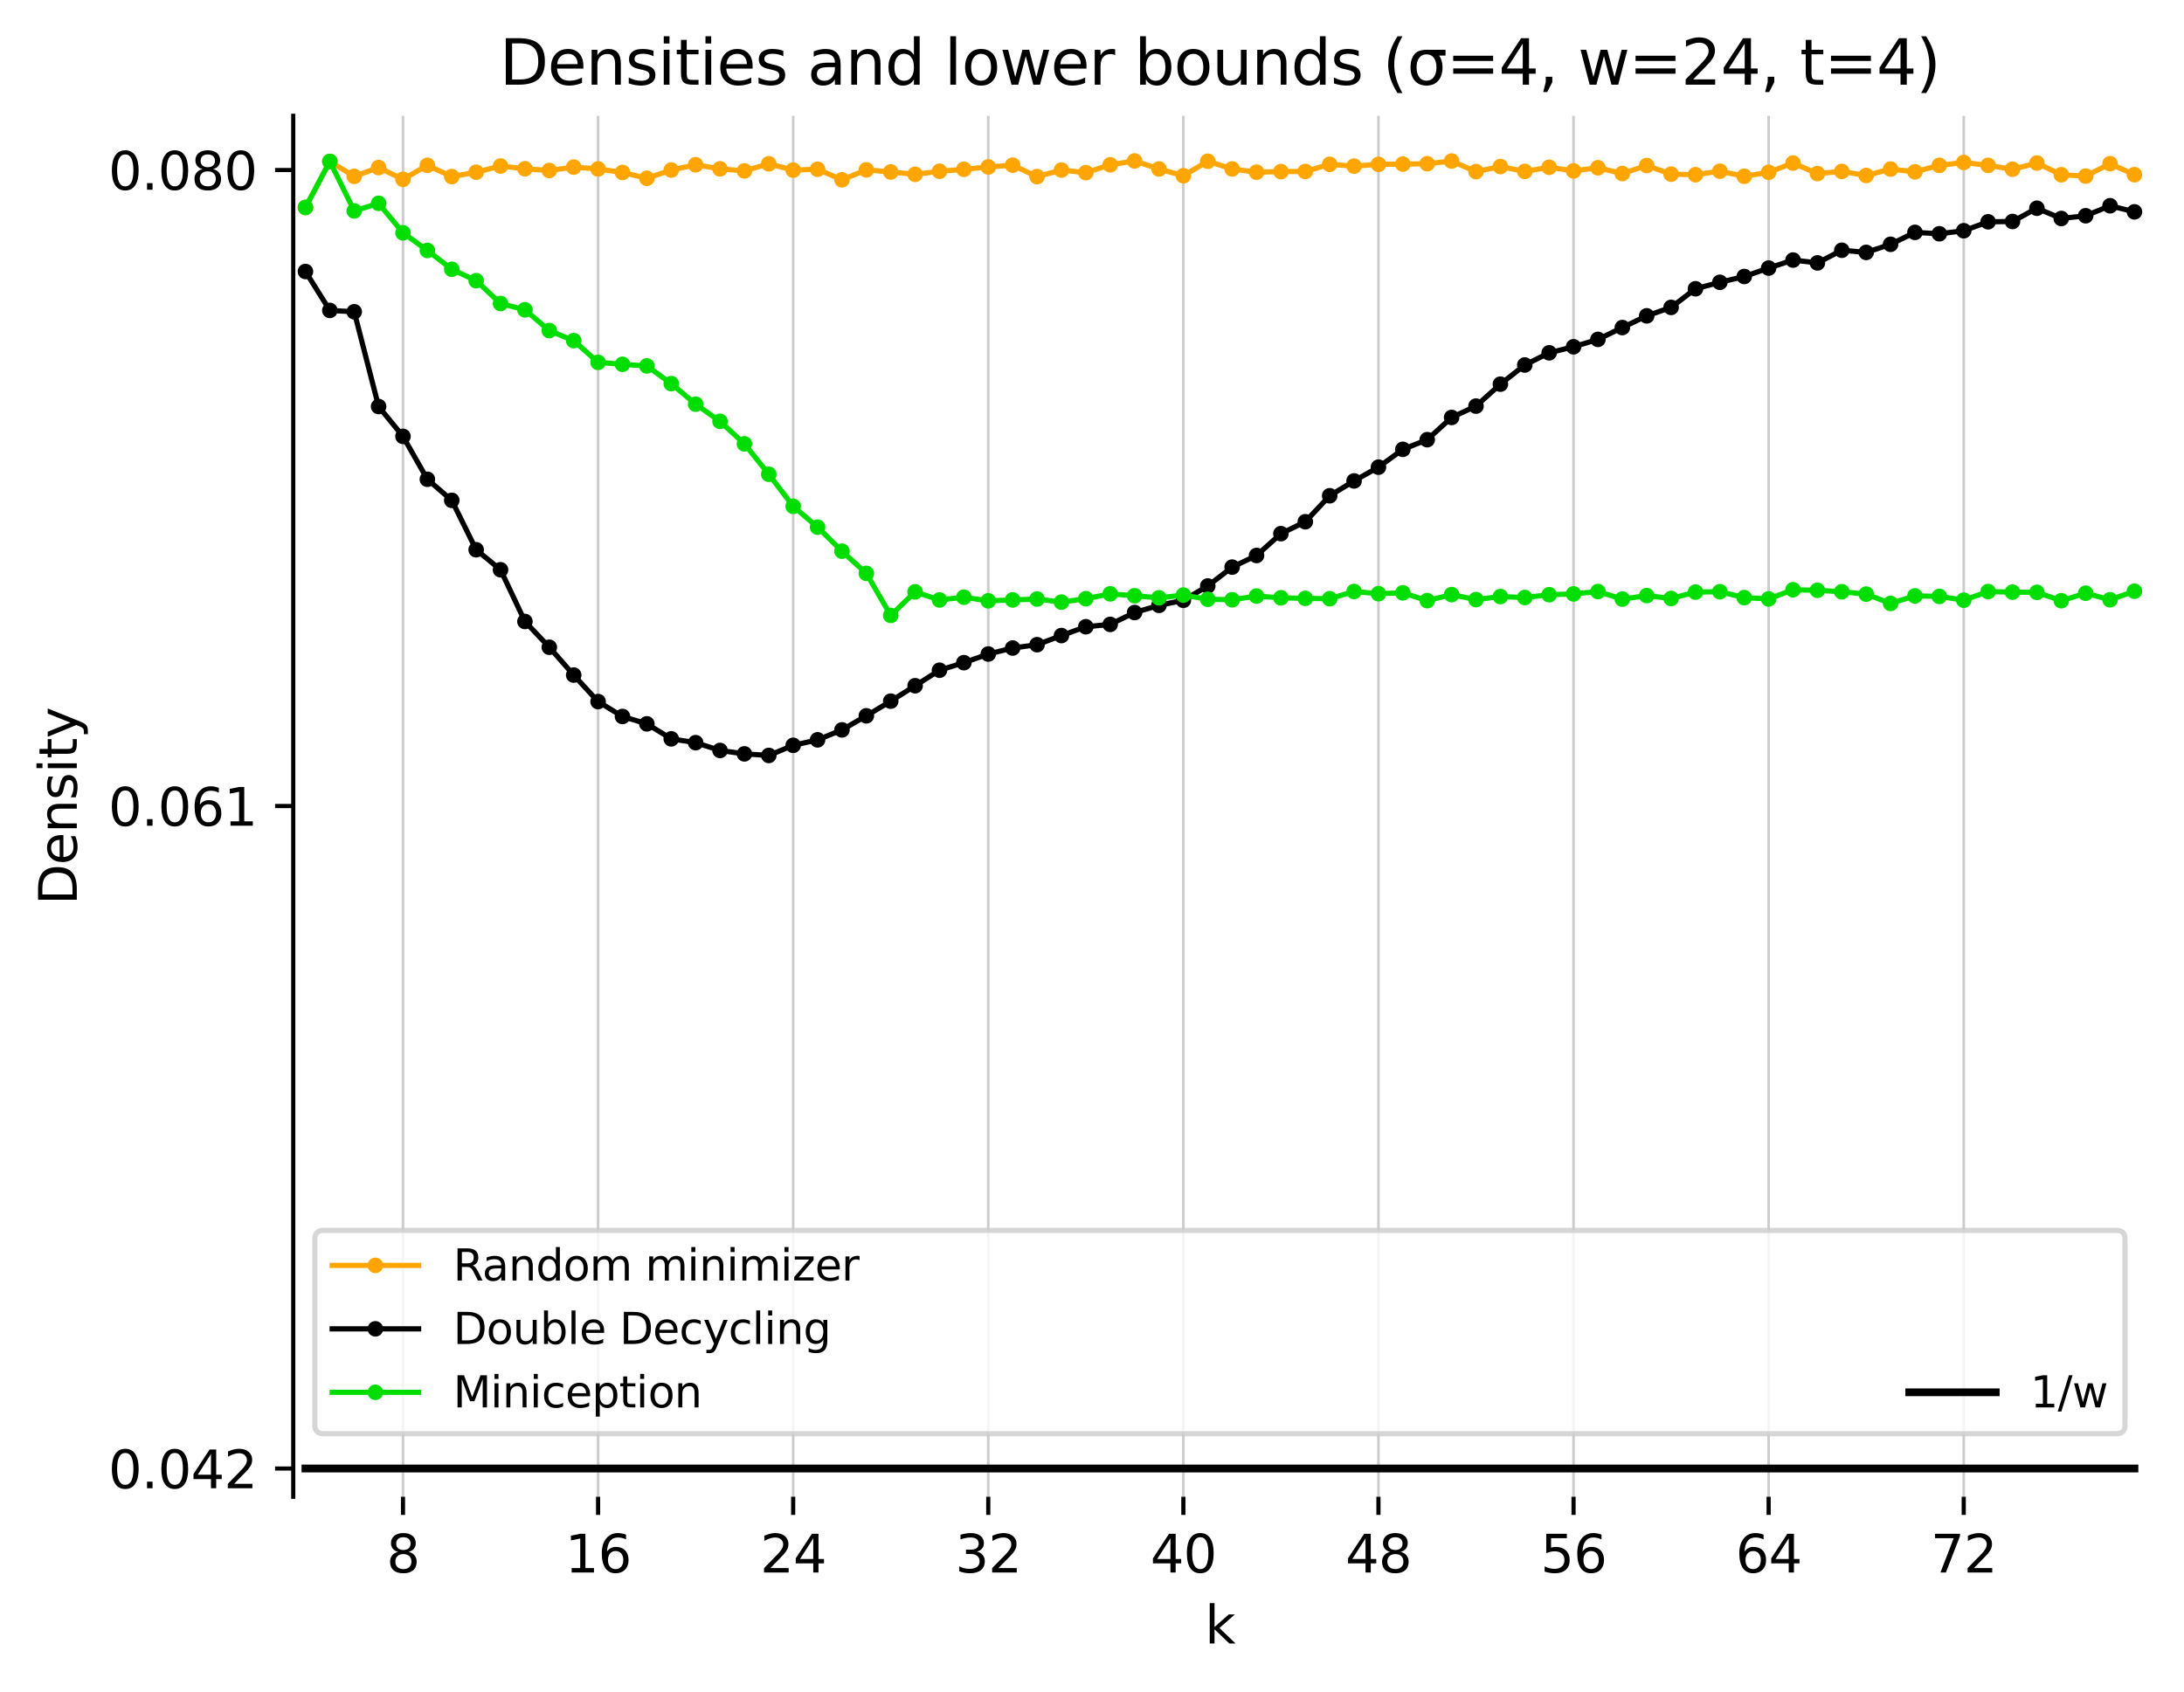 <?xml version="1.0" encoding="utf-8" standalone="no"?>
<!DOCTYPE svg PUBLIC "-//W3C//DTD SVG 1.1//EN"
  "http://www.w3.org/Graphics/SVG/1.1/DTD/svg11.dtd">
<svg xmlns:xlink="http://www.w3.org/1999/xlink" width="420.826pt" height="325.986pt" viewBox="0 0 420.826 325.986" xmlns="http://www.w3.org/2000/svg" version="1.1">
 <defs>
  <style type="text/css">*{stroke-linejoin: round; stroke-linecap: butt}</style>
 </defs>
 <g id="figure_1">
  <g id="patch_1">
   <path d="M 0 325.986 
L 420.826 325.986 
L 420.826 0 
L 0 0 
z
" style="fill: #ffffff"/>
  </g>
  <g id="axes_1">
   <g id="patch_2">
    <path d="M 56.506 288.43 
L 413.626 288.43 
L 413.626 22.318 
L 56.506 22.318 
z
" style="fill: #ffffff"/>
   </g>
   <g id="matplotlib.axis_1">
    <g id="xtick_1">
     <g id="line2d_1">
      <path d="M 77.652 288.43 
L 77.652 22.318 
" clip-path="url(#pdc28d1bf66)" style="fill: none; stroke: #cccccc; stroke-width: 0.5; stroke-linecap: square"/>
     </g>
     <g id="line2d_2">
      <defs>
       <path id="m0a4ca4cb0a" d="M 0 0 
L 0 3.5 
" style="stroke: #000000; stroke-width: 0.8"/>
      </defs>
      <g>
       <use xlink:href="#m0a4ca4cb0a" x="77.652" y="288.43" style="stroke: #000000; stroke-width: 0.8"/>
      </g>
     </g>
     <g id="text_1">
      <!-- 8 -->
      <g transform="translate(74.47 303.029) scale(0.1 -0.1)">
       <defs>
        <path id="DejaVuSans-38" d="M 2034 2216 
Q 1584 2216 1326 1975 
Q 1069 1734 1069 1313 
Q 1069 891 1326 650 
Q 1584 409 2034 409 
Q 2484 409 2743 651 
Q 3003 894 3003 1313 
Q 3003 1734 2745 1975 
Q 2488 2216 2034 2216 
z
M 1403 2484 
Q 997 2584 770 2862 
Q 544 3141 544 3541 
Q 544 4100 942 4425 
Q 1341 4750 2034 4750 
Q 2731 4750 3128 4425 
Q 3525 4100 3525 3541 
Q 3525 3141 3298 2862 
Q 3072 2584 2669 2484 
Q 3125 2378 3379 2068 
Q 3634 1759 3634 1313 
Q 3634 634 3220 271 
Q 2806 -91 2034 -91 
Q 1263 -91 848 271 
Q 434 634 434 1313 
Q 434 1759 690 2068 
Q 947 2378 1403 2484 
z
M 1172 3481 
Q 1172 3119 1398 2916 
Q 1625 2713 2034 2713 
Q 2441 2713 2670 2916 
Q 2900 3119 2900 3481 
Q 2900 3844 2670 4047 
Q 2441 4250 2034 4250 
Q 1625 4250 1398 4047 
Q 1172 3844 1172 3481 
z
" transform="scale(0.016)"/>
       </defs>
       <use xlink:href="#DejaVuSans-38"/>
      </g>
     </g>
    </g>
    <g id="xtick_2">
     <g id="line2d_3">
      <path d="M 115.243 288.43 
L 115.243 22.318 
" clip-path="url(#pdc28d1bf66)" style="fill: none; stroke: #cccccc; stroke-width: 0.5; stroke-linecap: square"/>
     </g>
     <g id="line2d_4">
      <g>
       <use xlink:href="#m0a4ca4cb0a" x="115.243" y="288.43" style="stroke: #000000; stroke-width: 0.8"/>
      </g>
     </g>
     <g id="text_2">
      <!-- 16 -->
      <g transform="translate(108.881 303.029) scale(0.1 -0.1)">
       <defs>
        <path id="DejaVuSans-31" d="M 794 531 
L 1825 531 
L 1825 4091 
L 703 3866 
L 703 4441 
L 1819 4666 
L 2450 4666 
L 2450 531 
L 3481 531 
L 3481 0 
L 794 0 
L 794 531 
z
" transform="scale(0.016)"/>
        <path id="DejaVuSans-36" d="M 2113 2584 
Q 1688 2584 1439 2293 
Q 1191 2003 1191 1497 
Q 1191 994 1439 701 
Q 1688 409 2113 409 
Q 2538 409 2786 701 
Q 3034 994 3034 1497 
Q 3034 2003 2786 2293 
Q 2538 2584 2113 2584 
z
M 3366 4563 
L 3366 3988 
Q 3128 4100 2886 4159 
Q 2644 4219 2406 4219 
Q 1781 4219 1451 3797 
Q 1122 3375 1075 2522 
Q 1259 2794 1537 2939 
Q 1816 3084 2150 3084 
Q 2853 3084 3261 2657 
Q 3669 2231 3669 1497 
Q 3669 778 3244 343 
Q 2819 -91 2113 -91 
Q 1303 -91 875 529 
Q 447 1150 447 2328 
Q 447 3434 972 4092 
Q 1497 4750 2381 4750 
Q 2619 4750 2861 4703 
Q 3103 4656 3366 4563 
z
" transform="scale(0.016)"/>
       </defs>
       <use xlink:href="#DejaVuSans-31"/>
       <use xlink:href="#DejaVuSans-36" x="63.623"/>
      </g>
     </g>
    </g>
    <g id="xtick_3">
     <g id="line2d_5">
      <path d="M 152.835 288.43 
L 152.835 22.318 
" clip-path="url(#pdc28d1bf66)" style="fill: none; stroke: #cccccc; stroke-width: 0.5; stroke-linecap: square"/>
     </g>
     <g id="line2d_6">
      <g>
       <use xlink:href="#m0a4ca4cb0a" x="152.835" y="288.43" style="stroke: #000000; stroke-width: 0.8"/>
      </g>
     </g>
     <g id="text_3">
      <!-- 24 -->
      <g transform="translate(146.472 303.029) scale(0.1 -0.1)">
       <defs>
        <path id="DejaVuSans-32" d="M 1228 531 
L 3431 531 
L 3431 0 
L 469 0 
L 469 531 
Q 828 903 1448 1529 
Q 2069 2156 2228 2338 
Q 2531 2678 2651 2914 
Q 2772 3150 2772 3378 
Q 2772 3750 2511 3984 
Q 2250 4219 1831 4219 
Q 1534 4219 1204 4116 
Q 875 4013 500 3803 
L 500 4441 
Q 881 4594 1212 4672 
Q 1544 4750 1819 4750 
Q 2544 4750 2975 4387 
Q 3406 4025 3406 3419 
Q 3406 3131 3298 2873 
Q 3191 2616 2906 2266 
Q 2828 2175 2409 1742 
Q 1991 1309 1228 531 
z
" transform="scale(0.016)"/>
        <path id="DejaVuSans-34" d="M 2419 4116 
L 825 1625 
L 2419 1625 
L 2419 4116 
z
M 2253 4666 
L 3047 4666 
L 3047 1625 
L 3713 1625 
L 3713 1100 
L 3047 1100 
L 3047 0 
L 2419 0 
L 2419 1100 
L 313 1100 
L 313 1709 
L 2253 4666 
z
" transform="scale(0.016)"/>
       </defs>
       <use xlink:href="#DejaVuSans-32"/>
       <use xlink:href="#DejaVuSans-34" x="63.623"/>
      </g>
     </g>
    </g>
    <g id="xtick_4">
     <g id="line2d_7">
      <path d="M 190.426 288.43 
L 190.426 22.318 
" clip-path="url(#pdc28d1bf66)" style="fill: none; stroke: #cccccc; stroke-width: 0.5; stroke-linecap: square"/>
     </g>
     <g id="line2d_8">
      <g>
       <use xlink:href="#m0a4ca4cb0a" x="190.426" y="288.43" style="stroke: #000000; stroke-width: 0.8"/>
      </g>
     </g>
     <g id="text_4">
      <!-- 32 -->
      <g transform="translate(184.064 303.029) scale(0.1 -0.1)">
       <defs>
        <path id="DejaVuSans-33" d="M 2597 2516 
Q 3050 2419 3304 2112 
Q 3559 1806 3559 1356 
Q 3559 666 3084 287 
Q 2609 -91 1734 -91 
Q 1441 -91 1130 -33 
Q 819 25 488 141 
L 488 750 
Q 750 597 1062 519 
Q 1375 441 1716 441 
Q 2309 441 2620 675 
Q 2931 909 2931 1356 
Q 2931 1769 2642 2001 
Q 2353 2234 1838 2234 
L 1294 2234 
L 1294 2753 
L 1863 2753 
Q 2328 2753 2575 2939 
Q 2822 3125 2822 3475 
Q 2822 3834 2567 4026 
Q 2313 4219 1838 4219 
Q 1578 4219 1281 4162 
Q 984 4106 628 3988 
L 628 4550 
Q 988 4650 1302 4700 
Q 1616 4750 1894 4750 
Q 2613 4750 3031 4423 
Q 3450 4097 3450 3541 
Q 3450 3153 3228 2886 
Q 3006 2619 2597 2516 
z
" transform="scale(0.016)"/>
       </defs>
       <use xlink:href="#DejaVuSans-33"/>
       <use xlink:href="#DejaVuSans-32" x="63.623"/>
      </g>
     </g>
    </g>
    <g id="xtick_5">
     <g id="line2d_9">
      <path d="M 228.018 288.43 
L 228.018 22.318 
" clip-path="url(#pdc28d1bf66)" style="fill: none; stroke: #cccccc; stroke-width: 0.5; stroke-linecap: square"/>
     </g>
     <g id="line2d_10">
      <g>
       <use xlink:href="#m0a4ca4cb0a" x="228.018" y="288.43" style="stroke: #000000; stroke-width: 0.8"/>
      </g>
     </g>
     <g id="text_5">
      <!-- 40 -->
      <g transform="translate(221.655 303.029) scale(0.1 -0.1)">
       <defs>
        <path id="DejaVuSans-30" d="M 2034 4250 
Q 1547 4250 1301 3770 
Q 1056 3291 1056 2328 
Q 1056 1369 1301 889 
Q 1547 409 2034 409 
Q 2525 409 2770 889 
Q 3016 1369 3016 2328 
Q 3016 3291 2770 3770 
Q 2525 4250 2034 4250 
z
M 2034 4750 
Q 2819 4750 3233 4129 
Q 3647 3509 3647 2328 
Q 3647 1150 3233 529 
Q 2819 -91 2034 -91 
Q 1250 -91 836 529 
Q 422 1150 422 2328 
Q 422 3509 836 4129 
Q 1250 4750 2034 4750 
z
" transform="scale(0.016)"/>
       </defs>
       <use xlink:href="#DejaVuSans-34"/>
       <use xlink:href="#DejaVuSans-30" x="63.623"/>
      </g>
     </g>
    </g>
    <g id="xtick_6">
     <g id="line2d_11">
      <path d="M 265.609 288.43 
L 265.609 22.318 
" clip-path="url(#pdc28d1bf66)" style="fill: none; stroke: #cccccc; stroke-width: 0.5; stroke-linecap: square"/>
     </g>
     <g id="line2d_12">
      <g>
       <use xlink:href="#m0a4ca4cb0a" x="265.609" y="288.43" style="stroke: #000000; stroke-width: 0.8"/>
      </g>
     </g>
     <g id="text_6">
      <!-- 48 -->
      <g transform="translate(259.247 303.029) scale(0.1 -0.1)">
       <use xlink:href="#DejaVuSans-34"/>
       <use xlink:href="#DejaVuSans-38" x="63.623"/>
      </g>
     </g>
    </g>
    <g id="xtick_7">
     <g id="line2d_13">
      <path d="M 303.201 288.43 
L 303.201 22.318 
" clip-path="url(#pdc28d1bf66)" style="fill: none; stroke: #cccccc; stroke-width: 0.5; stroke-linecap: square"/>
     </g>
     <g id="line2d_14">
      <g>
       <use xlink:href="#m0a4ca4cb0a" x="303.201" y="288.43" style="stroke: #000000; stroke-width: 0.8"/>
      </g>
     </g>
     <g id="text_7">
      <!-- 56 -->
      <g transform="translate(296.838 303.029) scale(0.1 -0.1)">
       <defs>
        <path id="DejaVuSans-35" d="M 691 4666 
L 3169 4666 
L 3169 4134 
L 1269 4134 
L 1269 2991 
Q 1406 3038 1543 3061 
Q 1681 3084 1819 3084 
Q 2600 3084 3056 2656 
Q 3513 2228 3513 1497 
Q 3513 744 3044 326 
Q 2575 -91 1722 -91 
Q 1428 -91 1123 -41 
Q 819 9 494 109 
L 494 744 
Q 775 591 1075 516 
Q 1375 441 1709 441 
Q 2250 441 2565 725 
Q 2881 1009 2881 1497 
Q 2881 1984 2565 2268 
Q 2250 2553 1709 2553 
Q 1456 2553 1204 2497 
Q 953 2441 691 2322 
L 691 4666 
z
" transform="scale(0.016)"/>
       </defs>
       <use xlink:href="#DejaVuSans-35"/>
       <use xlink:href="#DejaVuSans-36" x="63.623"/>
      </g>
     </g>
    </g>
    <g id="xtick_8">
     <g id="line2d_15">
      <path d="M 340.793 288.43 
L 340.793 22.318 
" clip-path="url(#pdc28d1bf66)" style="fill: none; stroke: #cccccc; stroke-width: 0.5; stroke-linecap: square"/>
     </g>
     <g id="line2d_16">
      <g>
       <use xlink:href="#m0a4ca4cb0a" x="340.793" y="288.43" style="stroke: #000000; stroke-width: 0.8"/>
      </g>
     </g>
     <g id="text_8">
      <!-- 64 -->
      <g transform="translate(334.43 303.029) scale(0.1 -0.1)">
       <use xlink:href="#DejaVuSans-36"/>
       <use xlink:href="#DejaVuSans-34" x="63.623"/>
      </g>
     </g>
    </g>
    <g id="xtick_9">
     <g id="line2d_17">
      <path d="M 378.384 288.43 
L 378.384 22.318 
" clip-path="url(#pdc28d1bf66)" style="fill: none; stroke: #cccccc; stroke-width: 0.5; stroke-linecap: square"/>
     </g>
     <g id="line2d_18">
      <g>
       <use xlink:href="#m0a4ca4cb0a" x="378.384" y="288.43" style="stroke: #000000; stroke-width: 0.8"/>
      </g>
     </g>
     <g id="text_9">
      <!-- 72 -->
      <g transform="translate(372.022 303.029) scale(0.1 -0.1)">
       <defs>
        <path id="DejaVuSans-37" d="M 525 4666 
L 3525 4666 
L 3525 4397 
L 1831 0 
L 1172 0 
L 2766 4134 
L 525 4134 
L 525 4666 
z
" transform="scale(0.016)"/>
       </defs>
       <use xlink:href="#DejaVuSans-37"/>
       <use xlink:href="#DejaVuSans-32" x="63.623"/>
      </g>
     </g>
    </g>
    <g id="text_10">
     <!-- k -->
     <g transform="translate(232.171 316.707) scale(0.1 -0.1)">
      <defs>
       <path id="DejaVuSans-6b" d="M 581 4863 
L 1159 4863 
L 1159 1991 
L 2875 3500 
L 3609 3500 
L 1753 1863 
L 3688 0 
L 2938 0 
L 1159 1709 
L 1159 0 
L 581 0 
L 581 4863 
z
" transform="scale(0.016)"/>
      </defs>
      <use xlink:href="#DejaVuSans-6b"/>
     </g>
    </g>
   </g>
   <g id="matplotlib.axis_2">
    <g id="ytick_1">
     <g id="line2d_19">
      <defs>
       <path id="m99c2cfd008" d="M 0 0 
L -3.5 0 
" style="stroke: #000000; stroke-width: 0.8"/>
      </defs>
      <g>
       <use xlink:href="#m99c2cfd008" x="56.506" y="282.99" style="stroke: #000000; stroke-width: 0.8"/>
      </g>
     </g>
     <g id="text_11">
      <!-- 0.042 -->
      <g transform="translate(20.878 286.79) scale(0.1 -0.1)">
       <defs>
        <path id="DejaVuSans-2e" d="M 684 794 
L 1344 794 
L 1344 0 
L 684 0 
L 684 794 
z
" transform="scale(0.016)"/>
       </defs>
       <use xlink:href="#DejaVuSans-30"/>
       <use xlink:href="#DejaVuSans-2e" x="63.623"/>
       <use xlink:href="#DejaVuSans-30" x="95.41"/>
       <use xlink:href="#DejaVuSans-34" x="159.033"/>
       <use xlink:href="#DejaVuSans-32" x="222.656"/>
      </g>
     </g>
    </g>
    <g id="ytick_2">
     <g id="line2d_20">
      <g>
       <use xlink:href="#m99c2cfd008" x="56.506" y="155.323" style="stroke: #000000; stroke-width: 0.8"/>
      </g>
     </g>
     <g id="text_12">
      <!-- 0.061 -->
      <g transform="translate(20.878 159.122) scale(0.1 -0.1)">
       <use xlink:href="#DejaVuSans-30"/>
       <use xlink:href="#DejaVuSans-2e" x="63.623"/>
       <use xlink:href="#DejaVuSans-30" x="95.41"/>
       <use xlink:href="#DejaVuSans-36" x="159.033"/>
       <use xlink:href="#DejaVuSans-31" x="222.656"/>
      </g>
     </g>
    </g>
    <g id="ytick_3">
     <g id="line2d_21">
      <g>
       <use xlink:href="#m99c2cfd008" x="56.506" y="32.762" style="stroke: #000000; stroke-width: 0.8"/>
      </g>
     </g>
     <g id="text_13">
      <!-- 0.080 -->
      <g transform="translate(20.878 36.562) scale(0.1 -0.1)">
       <use xlink:href="#DejaVuSans-30"/>
       <use xlink:href="#DejaVuSans-2e" x="63.623"/>
       <use xlink:href="#DejaVuSans-30" x="95.41"/>
       <use xlink:href="#DejaVuSans-38" x="159.033"/>
       <use xlink:href="#DejaVuSans-30" x="222.656"/>
      </g>
     </g>
    </g>
    <g id="text_14">
     <!-- Density -->
     <g transform="translate(14.798 174.383) rotate(-90) scale(0.1 -0.1)">
      <defs>
       <path id="DejaVuSans-44" d="M 1259 4147 
L 1259 519 
L 2022 519 
Q 2988 519 3436 956 
Q 3884 1394 3884 2338 
Q 3884 3275 3436 3711 
Q 2988 4147 2022 4147 
L 1259 4147 
z
M 628 4666 
L 1925 4666 
Q 3281 4666 3915 4102 
Q 4550 3538 4550 2338 
Q 4550 1131 3912 565 
Q 3275 0 1925 0 
L 628 0 
L 628 4666 
z
" transform="scale(0.016)"/>
       <path id="DejaVuSans-65" d="M 3597 1894 
L 3597 1613 
L 953 1613 
Q 991 1019 1311 708 
Q 1631 397 2203 397 
Q 2534 397 2845 478 
Q 3156 559 3463 722 
L 3463 178 
Q 3153 47 2828 -22 
Q 2503 -91 2169 -91 
Q 1331 -91 842 396 
Q 353 884 353 1716 
Q 353 2575 817 3079 
Q 1281 3584 2069 3584 
Q 2775 3584 3186 3129 
Q 3597 2675 3597 1894 
z
M 3022 2063 
Q 3016 2534 2758 2815 
Q 2500 3097 2075 3097 
Q 1594 3097 1305 2825 
Q 1016 2553 972 2059 
L 3022 2063 
z
" transform="scale(0.016)"/>
       <path id="DejaVuSans-6e" d="M 3513 2113 
L 3513 0 
L 2938 0 
L 2938 2094 
Q 2938 2591 2744 2837 
Q 2550 3084 2163 3084 
Q 1697 3084 1428 2787 
Q 1159 2491 1159 1978 
L 1159 0 
L 581 0 
L 581 3500 
L 1159 3500 
L 1159 2956 
Q 1366 3272 1645 3428 
Q 1925 3584 2291 3584 
Q 2894 3584 3203 3211 
Q 3513 2838 3513 2113 
z
" transform="scale(0.016)"/>
       <path id="DejaVuSans-73" d="M 2834 3397 
L 2834 2853 
Q 2591 2978 2328 3040 
Q 2066 3103 1784 3103 
Q 1356 3103 1142 2972 
Q 928 2841 928 2578 
Q 928 2378 1081 2264 
Q 1234 2150 1697 2047 
L 1894 2003 
Q 2506 1872 2764 1633 
Q 3022 1394 3022 966 
Q 3022 478 2636 193 
Q 2250 -91 1575 -91 
Q 1294 -91 989 -36 
Q 684 19 347 128 
L 347 722 
Q 666 556 975 473 
Q 1284 391 1588 391 
Q 1994 391 2212 530 
Q 2431 669 2431 922 
Q 2431 1156 2273 1281 
Q 2116 1406 1581 1522 
L 1381 1569 
Q 847 1681 609 1914 
Q 372 2147 372 2553 
Q 372 3047 722 3315 
Q 1072 3584 1716 3584 
Q 2034 3584 2315 3537 
Q 2597 3491 2834 3397 
z
" transform="scale(0.016)"/>
       <path id="DejaVuSans-69" d="M 603 3500 
L 1178 3500 
L 1178 0 
L 603 0 
L 603 3500 
z
M 603 4863 
L 1178 4863 
L 1178 4134 
L 603 4134 
L 603 4863 
z
" transform="scale(0.016)"/>
       <path id="DejaVuSans-74" d="M 1172 4494 
L 1172 3500 
L 2356 3500 
L 2356 3053 
L 1172 3053 
L 1172 1153 
Q 1172 725 1289 603 
Q 1406 481 1766 481 
L 2356 481 
L 2356 0 
L 1766 0 
Q 1100 0 847 248 
Q 594 497 594 1153 
L 594 3053 
L 172 3053 
L 172 3500 
L 594 3500 
L 594 4494 
L 1172 4494 
z
" transform="scale(0.016)"/>
       <path id="DejaVuSans-79" d="M 2059 -325 
Q 1816 -950 1584 -1140 
Q 1353 -1331 966 -1331 
L 506 -1331 
L 506 -850 
L 844 -850 
Q 1081 -850 1212 -737 
Q 1344 -625 1503 -206 
L 1606 56 
L 191 3500 
L 800 3500 
L 1894 763 
L 2988 3500 
L 3597 3500 
L 2059 -325 
z
" transform="scale(0.016)"/>
      </defs>
      <use xlink:href="#DejaVuSans-44"/>
      <use xlink:href="#DejaVuSans-65" x="77.002"/>
      <use xlink:href="#DejaVuSans-6e" x="138.525"/>
      <use xlink:href="#DejaVuSans-73" x="201.904"/>
      <use xlink:href="#DejaVuSans-69" x="254.004"/>
      <use xlink:href="#DejaVuSans-74" x="281.787"/>
      <use xlink:href="#DejaVuSans-79" x="320.996"/>
     </g>
    </g>
   </g>
   <g id="line2d_22">
    <path d="M 58.856 39.975 
L 63.555 31.11 
L 68.254 33.988 
L 72.953 32.29 
L 77.652 34.555 
L 82.35 31.858 
L 87.049 34.025 
L 91.748 33.183 
L 96.447 31.994 
L 101.146 32.522 
L 105.845 32.855 
L 110.544 32.201 
L 115.243 32.553 
L 119.942 33.232 
L 124.641 34.36 
L 129.34 32.767 
L 134.039 31.755 
L 138.738 32.538 
L 143.437 32.935 
L 148.136 31.564 
L 152.835 32.778 
L 157.534 32.614 
L 162.233 34.65 
L 166.932 32.737 
L 171.63 33.141 
L 176.329 33.597 
L 181.028 33.003 
L 185.727 32.63 
L 190.426 32.173 
L 195.125 31.826 
L 199.824 34.032 
L 204.523 32.772 
L 209.222 33.267 
L 213.921 31.759 
L 218.62 31.014 
L 223.319 32.561 
L 228.018 33.866 
L 232.717 31.071 
L 237.416 32.559 
L 242.115 33.179 
L 246.814 33.067 
L 251.513 33.041 
L 256.212 31.663 
L 260.91 32.015 
L 265.609 31.668 
L 270.308 31.622 
L 275.007 31.55 
L 279.706 31.034 
L 284.405 33.07 
L 289.104 32.097 
L 293.803 33.03 
L 298.502 32.239 
L 303.201 32.931 
L 307.9 32.323 
L 312.599 33.445 
L 317.298 31.898 
L 321.997 33.562 
L 326.696 33.666 
L 331.395 32.98 
L 336.094 33.971 
L 340.793 33.201 
L 345.492 31.424 
L 350.19 33.448 
L 354.889 33.036 
L 359.588 33.812 
L 364.287 32.584 
L 368.986 33.113 
L 373.685 31.865 
L 378.384 31.31 
L 383.083 31.864 
L 387.782 32.614 
L 392.481 31.419 
L 397.18 33.671 
L 401.879 33.938 
L 406.578 31.542 
L 411.277 33.663 
" clip-path="url(#pdc28d1bf66)" style="fill: none; stroke: #ffa500; stroke-linecap: square"/>
    <defs>
     <path id="m32bfa11da8" d="M 0 1 
C 0.265 1 0.52 0.895 0.707 0.707 
C 0.895 0.52 1 0.265 1 0 
C 1 -0.265 0.895 -0.52 0.707 -0.707 
C 0.52 -0.895 0.265 -1 0 -1 
C -0.265 -1 -0.52 -0.895 -0.707 -0.707 
C -0.895 -0.52 -1 -0.265 -1 0 
C -1 0.265 -0.895 0.52 -0.707 0.707 
C -0.52 0.895 -0.265 1 0 1 
z
" style="stroke: #ffa500"/>
    </defs>
    <g clip-path="url(#pdc28d1bf66)">
     <use xlink:href="#m32bfa11da8" x="58.856" y="39.975" style="fill: #ffa500; stroke: #ffa500"/>
     <use xlink:href="#m32bfa11da8" x="63.555" y="31.11" style="fill: #ffa500; stroke: #ffa500"/>
     <use xlink:href="#m32bfa11da8" x="68.254" y="33.988" style="fill: #ffa500; stroke: #ffa500"/>
     <use xlink:href="#m32bfa11da8" x="72.953" y="32.29" style="fill: #ffa500; stroke: #ffa500"/>
     <use xlink:href="#m32bfa11da8" x="77.652" y="34.555" style="fill: #ffa500; stroke: #ffa500"/>
     <use xlink:href="#m32bfa11da8" x="82.35" y="31.858" style="fill: #ffa500; stroke: #ffa500"/>
     <use xlink:href="#m32bfa11da8" x="87.049" y="34.025" style="fill: #ffa500; stroke: #ffa500"/>
     <use xlink:href="#m32bfa11da8" x="91.748" y="33.183" style="fill: #ffa500; stroke: #ffa500"/>
     <use xlink:href="#m32bfa11da8" x="96.447" y="31.994" style="fill: #ffa500; stroke: #ffa500"/>
     <use xlink:href="#m32bfa11da8" x="101.146" y="32.522" style="fill: #ffa500; stroke: #ffa500"/>
     <use xlink:href="#m32bfa11da8" x="105.845" y="32.855" style="fill: #ffa500; stroke: #ffa500"/>
     <use xlink:href="#m32bfa11da8" x="110.544" y="32.201" style="fill: #ffa500; stroke: #ffa500"/>
     <use xlink:href="#m32bfa11da8" x="115.243" y="32.553" style="fill: #ffa500; stroke: #ffa500"/>
     <use xlink:href="#m32bfa11da8" x="119.942" y="33.232" style="fill: #ffa500; stroke: #ffa500"/>
     <use xlink:href="#m32bfa11da8" x="124.641" y="34.36" style="fill: #ffa500; stroke: #ffa500"/>
     <use xlink:href="#m32bfa11da8" x="129.34" y="32.767" style="fill: #ffa500; stroke: #ffa500"/>
     <use xlink:href="#m32bfa11da8" x="134.039" y="31.755" style="fill: #ffa500; stroke: #ffa500"/>
     <use xlink:href="#m32bfa11da8" x="138.738" y="32.538" style="fill: #ffa500; stroke: #ffa500"/>
     <use xlink:href="#m32bfa11da8" x="143.437" y="32.935" style="fill: #ffa500; stroke: #ffa500"/>
     <use xlink:href="#m32bfa11da8" x="148.136" y="31.564" style="fill: #ffa500; stroke: #ffa500"/>
     <use xlink:href="#m32bfa11da8" x="152.835" y="32.778" style="fill: #ffa500; stroke: #ffa500"/>
     <use xlink:href="#m32bfa11da8" x="157.534" y="32.614" style="fill: #ffa500; stroke: #ffa500"/>
     <use xlink:href="#m32bfa11da8" x="162.233" y="34.65" style="fill: #ffa500; stroke: #ffa500"/>
     <use xlink:href="#m32bfa11da8" x="166.932" y="32.737" style="fill: #ffa500; stroke: #ffa500"/>
     <use xlink:href="#m32bfa11da8" x="171.63" y="33.141" style="fill: #ffa500; stroke: #ffa500"/>
     <use xlink:href="#m32bfa11da8" x="176.329" y="33.597" style="fill: #ffa500; stroke: #ffa500"/>
     <use xlink:href="#m32bfa11da8" x="181.028" y="33.003" style="fill: #ffa500; stroke: #ffa500"/>
     <use xlink:href="#m32bfa11da8" x="185.727" y="32.63" style="fill: #ffa500; stroke: #ffa500"/>
     <use xlink:href="#m32bfa11da8" x="190.426" y="32.173" style="fill: #ffa500; stroke: #ffa500"/>
     <use xlink:href="#m32bfa11da8" x="195.125" y="31.826" style="fill: #ffa500; stroke: #ffa500"/>
     <use xlink:href="#m32bfa11da8" x="199.824" y="34.032" style="fill: #ffa500; stroke: #ffa500"/>
     <use xlink:href="#m32bfa11da8" x="204.523" y="32.772" style="fill: #ffa500; stroke: #ffa500"/>
     <use xlink:href="#m32bfa11da8" x="209.222" y="33.267" style="fill: #ffa500; stroke: #ffa500"/>
     <use xlink:href="#m32bfa11da8" x="213.921" y="31.759" style="fill: #ffa500; stroke: #ffa500"/>
     <use xlink:href="#m32bfa11da8" x="218.62" y="31.014" style="fill: #ffa500; stroke: #ffa500"/>
     <use xlink:href="#m32bfa11da8" x="223.319" y="32.561" style="fill: #ffa500; stroke: #ffa500"/>
     <use xlink:href="#m32bfa11da8" x="228.018" y="33.866" style="fill: #ffa500; stroke: #ffa500"/>
     <use xlink:href="#m32bfa11da8" x="232.717" y="31.071" style="fill: #ffa500; stroke: #ffa500"/>
     <use xlink:href="#m32bfa11da8" x="237.416" y="32.559" style="fill: #ffa500; stroke: #ffa500"/>
     <use xlink:href="#m32bfa11da8" x="242.115" y="33.179" style="fill: #ffa500; stroke: #ffa500"/>
     <use xlink:href="#m32bfa11da8" x="246.814" y="33.067" style="fill: #ffa500; stroke: #ffa500"/>
     <use xlink:href="#m32bfa11da8" x="251.513" y="33.041" style="fill: #ffa500; stroke: #ffa500"/>
     <use xlink:href="#m32bfa11da8" x="256.212" y="31.663" style="fill: #ffa500; stroke: #ffa500"/>
     <use xlink:href="#m32bfa11da8" x="260.91" y="32.015" style="fill: #ffa500; stroke: #ffa500"/>
     <use xlink:href="#m32bfa11da8" x="265.609" y="31.668" style="fill: #ffa500; stroke: #ffa500"/>
     <use xlink:href="#m32bfa11da8" x="270.308" y="31.622" style="fill: #ffa500; stroke: #ffa500"/>
     <use xlink:href="#m32bfa11da8" x="275.007" y="31.55" style="fill: #ffa500; stroke: #ffa500"/>
     <use xlink:href="#m32bfa11da8" x="279.706" y="31.034" style="fill: #ffa500; stroke: #ffa500"/>
     <use xlink:href="#m32bfa11da8" x="284.405" y="33.07" style="fill: #ffa500; stroke: #ffa500"/>
     <use xlink:href="#m32bfa11da8" x="289.104" y="32.097" style="fill: #ffa500; stroke: #ffa500"/>
     <use xlink:href="#m32bfa11da8" x="293.803" y="33.03" style="fill: #ffa500; stroke: #ffa500"/>
     <use xlink:href="#m32bfa11da8" x="298.502" y="32.239" style="fill: #ffa500; stroke: #ffa500"/>
     <use xlink:href="#m32bfa11da8" x="303.201" y="32.931" style="fill: #ffa500; stroke: #ffa500"/>
     <use xlink:href="#m32bfa11da8" x="307.9" y="32.323" style="fill: #ffa500; stroke: #ffa500"/>
     <use xlink:href="#m32bfa11da8" x="312.599" y="33.445" style="fill: #ffa500; stroke: #ffa500"/>
     <use xlink:href="#m32bfa11da8" x="317.298" y="31.898" style="fill: #ffa500; stroke: #ffa500"/>
     <use xlink:href="#m32bfa11da8" x="321.997" y="33.562" style="fill: #ffa500; stroke: #ffa500"/>
     <use xlink:href="#m32bfa11da8" x="326.696" y="33.666" style="fill: #ffa500; stroke: #ffa500"/>
     <use xlink:href="#m32bfa11da8" x="331.395" y="32.98" style="fill: #ffa500; stroke: #ffa500"/>
     <use xlink:href="#m32bfa11da8" x="336.094" y="33.971" style="fill: #ffa500; stroke: #ffa500"/>
     <use xlink:href="#m32bfa11da8" x="340.793" y="33.201" style="fill: #ffa500; stroke: #ffa500"/>
     <use xlink:href="#m32bfa11da8" x="345.492" y="31.424" style="fill: #ffa500; stroke: #ffa500"/>
     <use xlink:href="#m32bfa11da8" x="350.19" y="33.448" style="fill: #ffa500; stroke: #ffa500"/>
     <use xlink:href="#m32bfa11da8" x="354.889" y="33.036" style="fill: #ffa500; stroke: #ffa500"/>
     <use xlink:href="#m32bfa11da8" x="359.588" y="33.812" style="fill: #ffa500; stroke: #ffa500"/>
     <use xlink:href="#m32bfa11da8" x="364.287" y="32.584" style="fill: #ffa500; stroke: #ffa500"/>
     <use xlink:href="#m32bfa11da8" x="368.986" y="33.113" style="fill: #ffa500; stroke: #ffa500"/>
     <use xlink:href="#m32bfa11da8" x="373.685" y="31.865" style="fill: #ffa500; stroke: #ffa500"/>
     <use xlink:href="#m32bfa11da8" x="378.384" y="31.31" style="fill: #ffa500; stroke: #ffa500"/>
     <use xlink:href="#m32bfa11da8" x="383.083" y="31.864" style="fill: #ffa500; stroke: #ffa500"/>
     <use xlink:href="#m32bfa11da8" x="387.782" y="32.614" style="fill: #ffa500; stroke: #ffa500"/>
     <use xlink:href="#m32bfa11da8" x="392.481" y="31.419" style="fill: #ffa500; stroke: #ffa500"/>
     <use xlink:href="#m32bfa11da8" x="397.18" y="33.671" style="fill: #ffa500; stroke: #ffa500"/>
     <use xlink:href="#m32bfa11da8" x="401.879" y="33.938" style="fill: #ffa500; stroke: #ffa500"/>
     <use xlink:href="#m32bfa11da8" x="406.578" y="31.542" style="fill: #ffa500; stroke: #ffa500"/>
     <use xlink:href="#m32bfa11da8" x="411.277" y="33.663" style="fill: #ffa500; stroke: #ffa500"/>
    </g>
   </g>
   <g id="line2d_23">
    <path d="M 58.856 52.319 
L 63.555 59.819 
L 68.254 60.08 
L 72.953 78.338 
L 77.652 84.095 
L 82.35 92.359 
L 87.049 96.419 
L 91.748 105.936 
L 96.447 109.8 
L 101.146 119.761 
L 105.845 124.729 
L 110.544 130.088 
L 115.243 135.199 
L 119.942 138.07 
L 124.641 139.487 
L 129.34 142.378 
L 134.039 143.115 
L 138.738 144.616 
L 143.437 145.275 
L 148.136 145.575 
L 152.835 143.629 
L 157.534 142.571 
L 162.233 140.652 
L 166.932 137.942 
L 171.63 135.115 
L 176.329 132.144 
L 181.028 129.154 
L 185.727 127.698 
L 190.426 126.033 
L 195.125 124.877 
L 199.824 124.237 
L 204.523 122.474 
L 209.222 120.776 
L 213.921 120.325 
L 218.62 118.04 
L 223.319 116.649 
L 228.018 115.682 
L 232.717 112.921 
L 237.416 109.284 
L 242.115 107.044 
L 246.814 102.84 
L 251.513 100.542 
L 256.212 95.534 
L 260.91 92.674 
L 265.609 90.023 
L 270.308 86.589 
L 275.007 84.728 
L 279.706 80.439 
L 284.405 78.258 
L 289.104 74.027 
L 293.803 70.338 
L 298.502 67.987 
L 303.201 66.825 
L 307.9 65.401 
L 312.599 63.123 
L 317.298 60.863 
L 321.997 59.237 
L 326.696 55.646 
L 331.395 54.399 
L 336.094 53.282 
L 340.793 51.656 
L 345.492 50.115 
L 350.19 50.663 
L 354.889 48.227 
L 359.588 48.638 
L 364.287 47.077 
L 368.986 44.779 
L 373.685 45.046 
L 378.384 44.464 
L 383.083 42.74 
L 387.782 42.681 
L 392.481 40.128 
L 397.18 42.106 
L 401.879 41.576 
L 406.578 39.65 
L 411.277 40.824 
" clip-path="url(#pdc28d1bf66)" style="fill: none; stroke: #000000; stroke-linecap: square"/>
    <defs>
     <path id="mcac05ffc4e" d="M 0 1 
C 0.265 1 0.52 0.895 0.707 0.707 
C 0.895 0.52 1 0.265 1 0 
C 1 -0.265 0.895 -0.52 0.707 -0.707 
C 0.52 -0.895 0.265 -1 0 -1 
C -0.265 -1 -0.52 -0.895 -0.707 -0.707 
C -0.895 -0.52 -1 -0.265 -1 0 
C -1 0.265 -0.895 0.52 -0.707 0.707 
C -0.52 0.895 -0.265 1 0 1 
z
" style="stroke: #000000"/>
    </defs>
    <g clip-path="url(#pdc28d1bf66)">
     <use xlink:href="#mcac05ffc4e" x="58.856" y="52.319" style="stroke: #000000"/>
     <use xlink:href="#mcac05ffc4e" x="63.555" y="59.819" style="stroke: #000000"/>
     <use xlink:href="#mcac05ffc4e" x="68.254" y="60.08" style="stroke: #000000"/>
     <use xlink:href="#mcac05ffc4e" x="72.953" y="78.338" style="stroke: #000000"/>
     <use xlink:href="#mcac05ffc4e" x="77.652" y="84.095" style="stroke: #000000"/>
     <use xlink:href="#mcac05ffc4e" x="82.35" y="92.359" style="stroke: #000000"/>
     <use xlink:href="#mcac05ffc4e" x="87.049" y="96.419" style="stroke: #000000"/>
     <use xlink:href="#mcac05ffc4e" x="91.748" y="105.936" style="stroke: #000000"/>
     <use xlink:href="#mcac05ffc4e" x="96.447" y="109.8" style="stroke: #000000"/>
     <use xlink:href="#mcac05ffc4e" x="101.146" y="119.761" style="stroke: #000000"/>
     <use xlink:href="#mcac05ffc4e" x="105.845" y="124.729" style="stroke: #000000"/>
     <use xlink:href="#mcac05ffc4e" x="110.544" y="130.088" style="stroke: #000000"/>
     <use xlink:href="#mcac05ffc4e" x="115.243" y="135.199" style="stroke: #000000"/>
     <use xlink:href="#mcac05ffc4e" x="119.942" y="138.07" style="stroke: #000000"/>
     <use xlink:href="#mcac05ffc4e" x="124.641" y="139.487" style="stroke: #000000"/>
     <use xlink:href="#mcac05ffc4e" x="129.34" y="142.378" style="stroke: #000000"/>
     <use xlink:href="#mcac05ffc4e" x="134.039" y="143.115" style="stroke: #000000"/>
     <use xlink:href="#mcac05ffc4e" x="138.738" y="144.616" style="stroke: #000000"/>
     <use xlink:href="#mcac05ffc4e" x="143.437" y="145.275" style="stroke: #000000"/>
     <use xlink:href="#mcac05ffc4e" x="148.136" y="145.575" style="stroke: #000000"/>
     <use xlink:href="#mcac05ffc4e" x="152.835" y="143.629" style="stroke: #000000"/>
     <use xlink:href="#mcac05ffc4e" x="157.534" y="142.571" style="stroke: #000000"/>
     <use xlink:href="#mcac05ffc4e" x="162.233" y="140.652" style="stroke: #000000"/>
     <use xlink:href="#mcac05ffc4e" x="166.932" y="137.942" style="stroke: #000000"/>
     <use xlink:href="#mcac05ffc4e" x="171.63" y="135.115" style="stroke: #000000"/>
     <use xlink:href="#mcac05ffc4e" x="176.329" y="132.144" style="stroke: #000000"/>
     <use xlink:href="#mcac05ffc4e" x="181.028" y="129.154" style="stroke: #000000"/>
     <use xlink:href="#mcac05ffc4e" x="185.727" y="127.698" style="stroke: #000000"/>
     <use xlink:href="#mcac05ffc4e" x="190.426" y="126.033" style="stroke: #000000"/>
     <use xlink:href="#mcac05ffc4e" x="195.125" y="124.877" style="stroke: #000000"/>
     <use xlink:href="#mcac05ffc4e" x="199.824" y="124.237" style="stroke: #000000"/>
     <use xlink:href="#mcac05ffc4e" x="204.523" y="122.474" style="stroke: #000000"/>
     <use xlink:href="#mcac05ffc4e" x="209.222" y="120.776" style="stroke: #000000"/>
     <use xlink:href="#mcac05ffc4e" x="213.921" y="120.325" style="stroke: #000000"/>
     <use xlink:href="#mcac05ffc4e" x="218.62" y="118.04" style="stroke: #000000"/>
     <use xlink:href="#mcac05ffc4e" x="223.319" y="116.649" style="stroke: #000000"/>
     <use xlink:href="#mcac05ffc4e" x="228.018" y="115.682" style="stroke: #000000"/>
     <use xlink:href="#mcac05ffc4e" x="232.717" y="112.921" style="stroke: #000000"/>
     <use xlink:href="#mcac05ffc4e" x="237.416" y="109.284" style="stroke: #000000"/>
     <use xlink:href="#mcac05ffc4e" x="242.115" y="107.044" style="stroke: #000000"/>
     <use xlink:href="#mcac05ffc4e" x="246.814" y="102.84" style="stroke: #000000"/>
     <use xlink:href="#mcac05ffc4e" x="251.513" y="100.542" style="stroke: #000000"/>
     <use xlink:href="#mcac05ffc4e" x="256.212" y="95.534" style="stroke: #000000"/>
     <use xlink:href="#mcac05ffc4e" x="260.91" y="92.674" style="stroke: #000000"/>
     <use xlink:href="#mcac05ffc4e" x="265.609" y="90.023" style="stroke: #000000"/>
     <use xlink:href="#mcac05ffc4e" x="270.308" y="86.589" style="stroke: #000000"/>
     <use xlink:href="#mcac05ffc4e" x="275.007" y="84.728" style="stroke: #000000"/>
     <use xlink:href="#mcac05ffc4e" x="279.706" y="80.439" style="stroke: #000000"/>
     <use xlink:href="#mcac05ffc4e" x="284.405" y="78.258" style="stroke: #000000"/>
     <use xlink:href="#mcac05ffc4e" x="289.104" y="74.027" style="stroke: #000000"/>
     <use xlink:href="#mcac05ffc4e" x="293.803" y="70.338" style="stroke: #000000"/>
     <use xlink:href="#mcac05ffc4e" x="298.502" y="67.987" style="stroke: #000000"/>
     <use xlink:href="#mcac05ffc4e" x="303.201" y="66.825" style="stroke: #000000"/>
     <use xlink:href="#mcac05ffc4e" x="307.9" y="65.401" style="stroke: #000000"/>
     <use xlink:href="#mcac05ffc4e" x="312.599" y="63.123" style="stroke: #000000"/>
     <use xlink:href="#mcac05ffc4e" x="317.298" y="60.863" style="stroke: #000000"/>
     <use xlink:href="#mcac05ffc4e" x="321.997" y="59.237" style="stroke: #000000"/>
     <use xlink:href="#mcac05ffc4e" x="326.696" y="55.646" style="stroke: #000000"/>
     <use xlink:href="#mcac05ffc4e" x="331.395" y="54.399" style="stroke: #000000"/>
     <use xlink:href="#mcac05ffc4e" x="336.094" y="53.282" style="stroke: #000000"/>
     <use xlink:href="#mcac05ffc4e" x="340.793" y="51.656" style="stroke: #000000"/>
     <use xlink:href="#mcac05ffc4e" x="345.492" y="50.115" style="stroke: #000000"/>
     <use xlink:href="#mcac05ffc4e" x="350.19" y="50.663" style="stroke: #000000"/>
     <use xlink:href="#mcac05ffc4e" x="354.889" y="48.227" style="stroke: #000000"/>
     <use xlink:href="#mcac05ffc4e" x="359.588" y="48.638" style="stroke: #000000"/>
     <use xlink:href="#mcac05ffc4e" x="364.287" y="47.077" style="stroke: #000000"/>
     <use xlink:href="#mcac05ffc4e" x="368.986" y="44.779" style="stroke: #000000"/>
     <use xlink:href="#mcac05ffc4e" x="373.685" y="45.046" style="stroke: #000000"/>
     <use xlink:href="#mcac05ffc4e" x="378.384" y="44.464" style="stroke: #000000"/>
     <use xlink:href="#mcac05ffc4e" x="383.083" y="42.74" style="stroke: #000000"/>
     <use xlink:href="#mcac05ffc4e" x="387.782" y="42.681" style="stroke: #000000"/>
     <use xlink:href="#mcac05ffc4e" x="392.481" y="40.128" style="stroke: #000000"/>
     <use xlink:href="#mcac05ffc4e" x="397.18" y="42.106" style="stroke: #000000"/>
     <use xlink:href="#mcac05ffc4e" x="401.879" y="41.576" style="stroke: #000000"/>
     <use xlink:href="#mcac05ffc4e" x="406.578" y="39.65" style="stroke: #000000"/>
     <use xlink:href="#mcac05ffc4e" x="411.277" y="40.824" style="stroke: #000000"/>
    </g>
   </g>
   <g id="line2d_24">
    <path d="M 58.856 39.975 
L 63.555 31.11 
L 68.254 40.64 
L 72.953 39.184 
L 77.652 44.863 
L 82.35 48.263 
L 87.049 51.892 
L 91.748 54.091 
L 96.447 58.484 
L 101.146 59.704 
L 105.845 63.706 
L 110.544 65.644 
L 115.243 69.828 
L 119.942 70.206 
L 124.641 70.512 
L 129.34 73.926 
L 134.039 77.881 
L 138.738 81.191 
L 143.437 85.531 
L 148.136 91.393 
L 152.835 97.568 
L 157.534 101.582 
L 162.233 106.217 
L 166.932 110.492 
L 171.63 118.593 
L 176.329 114.055 
L 181.028 115.615 
L 185.727 115.086 
L 190.426 115.784 
L 195.125 115.607 
L 199.824 115.437 
L 204.523 116.031 
L 209.222 115.371 
L 213.921 114.437 
L 218.62 114.802 
L 223.319 115.206 
L 228.018 114.677 
L 232.717 115.48 
L 237.416 115.577 
L 242.115 114.865 
L 246.814 115.204 
L 251.513 115.308 
L 256.212 115.373 
L 260.91 113.982 
L 265.609 114.406 
L 270.308 114.242 
L 275.007 115.743 
L 279.706 114.581 
L 284.405 115.547 
L 289.104 114.959 
L 293.803 115.148 
L 298.502 114.605 
L 303.201 114.448 
L 307.9 113.991 
L 312.599 115.446 
L 317.298 114.773 
L 321.997 115.328 
L 326.696 114.1 
L 331.395 114.021 
L 336.094 115.163 
L 340.793 115.417 
L 345.492 113.648 
L 350.19 113.752 
L 354.889 114.032 
L 359.588 114.489 
L 364.287 116.283 
L 368.986 114.834 
L 373.685 114.925 
L 378.384 115.655 
L 383.083 113.997 
L 387.782 114.107 
L 392.481 114.146 
L 397.18 115.758 
L 401.879 114.315 
L 406.578 115.574 
L 411.277 113.935 
" clip-path="url(#pdc28d1bf66)" style="fill: none; stroke: #00dd00; stroke-linecap: square"/>
    <defs>
     <path id="m358a78ed9f" d="M 0 1 
C 0.265 1 0.52 0.895 0.707 0.707 
C 0.895 0.52 1 0.265 1 0 
C 1 -0.265 0.895 -0.52 0.707 -0.707 
C 0.52 -0.895 0.265 -1 0 -1 
C -0.265 -1 -0.52 -0.895 -0.707 -0.707 
C -0.895 -0.52 -1 -0.265 -1 0 
C -1 0.265 -0.895 0.52 -0.707 0.707 
C -0.52 0.895 -0.265 1 0 1 
z
" style="stroke: #00dd00"/>
    </defs>
    <g clip-path="url(#pdc28d1bf66)">
     <use xlink:href="#m358a78ed9f" x="58.856" y="39.975" style="fill: #00dd00; stroke: #00dd00"/>
     <use xlink:href="#m358a78ed9f" x="63.555" y="31.11" style="fill: #00dd00; stroke: #00dd00"/>
     <use xlink:href="#m358a78ed9f" x="68.254" y="40.64" style="fill: #00dd00; stroke: #00dd00"/>
     <use xlink:href="#m358a78ed9f" x="72.953" y="39.184" style="fill: #00dd00; stroke: #00dd00"/>
     <use xlink:href="#m358a78ed9f" x="77.652" y="44.863" style="fill: #00dd00; stroke: #00dd00"/>
     <use xlink:href="#m358a78ed9f" x="82.35" y="48.263" style="fill: #00dd00; stroke: #00dd00"/>
     <use xlink:href="#m358a78ed9f" x="87.049" y="51.892" style="fill: #00dd00; stroke: #00dd00"/>
     <use xlink:href="#m358a78ed9f" x="91.748" y="54.091" style="fill: #00dd00; stroke: #00dd00"/>
     <use xlink:href="#m358a78ed9f" x="96.447" y="58.484" style="fill: #00dd00; stroke: #00dd00"/>
     <use xlink:href="#m358a78ed9f" x="101.146" y="59.704" style="fill: #00dd00; stroke: #00dd00"/>
     <use xlink:href="#m358a78ed9f" x="105.845" y="63.706" style="fill: #00dd00; stroke: #00dd00"/>
     <use xlink:href="#m358a78ed9f" x="110.544" y="65.644" style="fill: #00dd00; stroke: #00dd00"/>
     <use xlink:href="#m358a78ed9f" x="115.243" y="69.828" style="fill: #00dd00; stroke: #00dd00"/>
     <use xlink:href="#m358a78ed9f" x="119.942" y="70.206" style="fill: #00dd00; stroke: #00dd00"/>
     <use xlink:href="#m358a78ed9f" x="124.641" y="70.512" style="fill: #00dd00; stroke: #00dd00"/>
     <use xlink:href="#m358a78ed9f" x="129.34" y="73.926" style="fill: #00dd00; stroke: #00dd00"/>
     <use xlink:href="#m358a78ed9f" x="134.039" y="77.881" style="fill: #00dd00; stroke: #00dd00"/>
     <use xlink:href="#m358a78ed9f" x="138.738" y="81.191" style="fill: #00dd00; stroke: #00dd00"/>
     <use xlink:href="#m358a78ed9f" x="143.437" y="85.531" style="fill: #00dd00; stroke: #00dd00"/>
     <use xlink:href="#m358a78ed9f" x="148.136" y="91.393" style="fill: #00dd00; stroke: #00dd00"/>
     <use xlink:href="#m358a78ed9f" x="152.835" y="97.568" style="fill: #00dd00; stroke: #00dd00"/>
     <use xlink:href="#m358a78ed9f" x="157.534" y="101.582" style="fill: #00dd00; stroke: #00dd00"/>
     <use xlink:href="#m358a78ed9f" x="162.233" y="106.217" style="fill: #00dd00; stroke: #00dd00"/>
     <use xlink:href="#m358a78ed9f" x="166.932" y="110.492" style="fill: #00dd00; stroke: #00dd00"/>
     <use xlink:href="#m358a78ed9f" x="171.63" y="118.593" style="fill: #00dd00; stroke: #00dd00"/>
     <use xlink:href="#m358a78ed9f" x="176.329" y="114.055" style="fill: #00dd00; stroke: #00dd00"/>
     <use xlink:href="#m358a78ed9f" x="181.028" y="115.615" style="fill: #00dd00; stroke: #00dd00"/>
     <use xlink:href="#m358a78ed9f" x="185.727" y="115.086" style="fill: #00dd00; stroke: #00dd00"/>
     <use xlink:href="#m358a78ed9f" x="190.426" y="115.784" style="fill: #00dd00; stroke: #00dd00"/>
     <use xlink:href="#m358a78ed9f" x="195.125" y="115.607" style="fill: #00dd00; stroke: #00dd00"/>
     <use xlink:href="#m358a78ed9f" x="199.824" y="115.437" style="fill: #00dd00; stroke: #00dd00"/>
     <use xlink:href="#m358a78ed9f" x="204.523" y="116.031" style="fill: #00dd00; stroke: #00dd00"/>
     <use xlink:href="#m358a78ed9f" x="209.222" y="115.371" style="fill: #00dd00; stroke: #00dd00"/>
     <use xlink:href="#m358a78ed9f" x="213.921" y="114.437" style="fill: #00dd00; stroke: #00dd00"/>
     <use xlink:href="#m358a78ed9f" x="218.62" y="114.802" style="fill: #00dd00; stroke: #00dd00"/>
     <use xlink:href="#m358a78ed9f" x="223.319" y="115.206" style="fill: #00dd00; stroke: #00dd00"/>
     <use xlink:href="#m358a78ed9f" x="228.018" y="114.677" style="fill: #00dd00; stroke: #00dd00"/>
     <use xlink:href="#m358a78ed9f" x="232.717" y="115.48" style="fill: #00dd00; stroke: #00dd00"/>
     <use xlink:href="#m358a78ed9f" x="237.416" y="115.577" style="fill: #00dd00; stroke: #00dd00"/>
     <use xlink:href="#m358a78ed9f" x="242.115" y="114.865" style="fill: #00dd00; stroke: #00dd00"/>
     <use xlink:href="#m358a78ed9f" x="246.814" y="115.204" style="fill: #00dd00; stroke: #00dd00"/>
     <use xlink:href="#m358a78ed9f" x="251.513" y="115.308" style="fill: #00dd00; stroke: #00dd00"/>
     <use xlink:href="#m358a78ed9f" x="256.212" y="115.373" style="fill: #00dd00; stroke: #00dd00"/>
     <use xlink:href="#m358a78ed9f" x="260.91" y="113.982" style="fill: #00dd00; stroke: #00dd00"/>
     <use xlink:href="#m358a78ed9f" x="265.609" y="114.406" style="fill: #00dd00; stroke: #00dd00"/>
     <use xlink:href="#m358a78ed9f" x="270.308" y="114.242" style="fill: #00dd00; stroke: #00dd00"/>
     <use xlink:href="#m358a78ed9f" x="275.007" y="115.743" style="fill: #00dd00; stroke: #00dd00"/>
     <use xlink:href="#m358a78ed9f" x="279.706" y="114.581" style="fill: #00dd00; stroke: #00dd00"/>
     <use xlink:href="#m358a78ed9f" x="284.405" y="115.547" style="fill: #00dd00; stroke: #00dd00"/>
     <use xlink:href="#m358a78ed9f" x="289.104" y="114.959" style="fill: #00dd00; stroke: #00dd00"/>
     <use xlink:href="#m358a78ed9f" x="293.803" y="115.148" style="fill: #00dd00; stroke: #00dd00"/>
     <use xlink:href="#m358a78ed9f" x="298.502" y="114.605" style="fill: #00dd00; stroke: #00dd00"/>
     <use xlink:href="#m358a78ed9f" x="303.201" y="114.448" style="fill: #00dd00; stroke: #00dd00"/>
     <use xlink:href="#m358a78ed9f" x="307.9" y="113.991" style="fill: #00dd00; stroke: #00dd00"/>
     <use xlink:href="#m358a78ed9f" x="312.599" y="115.446" style="fill: #00dd00; stroke: #00dd00"/>
     <use xlink:href="#m358a78ed9f" x="317.298" y="114.773" style="fill: #00dd00; stroke: #00dd00"/>
     <use xlink:href="#m358a78ed9f" x="321.997" y="115.328" style="fill: #00dd00; stroke: #00dd00"/>
     <use xlink:href="#m358a78ed9f" x="326.696" y="114.1" style="fill: #00dd00; stroke: #00dd00"/>
     <use xlink:href="#m358a78ed9f" x="331.395" y="114.021" style="fill: #00dd00; stroke: #00dd00"/>
     <use xlink:href="#m358a78ed9f" x="336.094" y="115.163" style="fill: #00dd00; stroke: #00dd00"/>
     <use xlink:href="#m358a78ed9f" x="340.793" y="115.417" style="fill: #00dd00; stroke: #00dd00"/>
     <use xlink:href="#m358a78ed9f" x="345.492" y="113.648" style="fill: #00dd00; stroke: #00dd00"/>
     <use xlink:href="#m358a78ed9f" x="350.19" y="113.752" style="fill: #00dd00; stroke: #00dd00"/>
     <use xlink:href="#m358a78ed9f" x="354.889" y="114.032" style="fill: #00dd00; stroke: #00dd00"/>
     <use xlink:href="#m358a78ed9f" x="359.588" y="114.489" style="fill: #00dd00; stroke: #00dd00"/>
     <use xlink:href="#m358a78ed9f" x="364.287" y="116.283" style="fill: #00dd00; stroke: #00dd00"/>
     <use xlink:href="#m358a78ed9f" x="368.986" y="114.834" style="fill: #00dd00; stroke: #00dd00"/>
     <use xlink:href="#m358a78ed9f" x="373.685" y="114.925" style="fill: #00dd00; stroke: #00dd00"/>
     <use xlink:href="#m358a78ed9f" x="378.384" y="115.655" style="fill: #00dd00; stroke: #00dd00"/>
     <use xlink:href="#m358a78ed9f" x="383.083" y="113.997" style="fill: #00dd00; stroke: #00dd00"/>
     <use xlink:href="#m358a78ed9f" x="387.782" y="114.107" style="fill: #00dd00; stroke: #00dd00"/>
     <use xlink:href="#m358a78ed9f" x="392.481" y="114.146" style="fill: #00dd00; stroke: #00dd00"/>
     <use xlink:href="#m358a78ed9f" x="397.18" y="115.758" style="fill: #00dd00; stroke: #00dd00"/>
     <use xlink:href="#m358a78ed9f" x="401.879" y="114.315" style="fill: #00dd00; stroke: #00dd00"/>
     <use xlink:href="#m358a78ed9f" x="406.578" y="115.574" style="fill: #00dd00; stroke: #00dd00"/>
     <use xlink:href="#m358a78ed9f" x="411.277" y="113.935" style="fill: #00dd00; stroke: #00dd00"/>
    </g>
   </g>
   <g id="line2d_25"/>
   <g id="line2d_26"/>
   <g id="line2d_27"/>
   <g id="line2d_28"/>
   <g id="line2d_29"/>
   <g id="line2d_30">
    <path d="M 58.856 282.99 
L 63.555 282.99 
L 68.254 282.99 
L 72.953 282.99 
L 77.652 282.99 
L 82.35 282.99 
L 87.049 282.99 
L 91.748 282.99 
L 96.447 282.99 
L 101.146 282.99 
L 105.845 282.99 
L 110.544 282.99 
L 115.243 282.99 
L 119.942 282.99 
L 124.641 282.99 
L 129.34 282.99 
L 134.039 282.99 
L 138.738 282.99 
L 143.437 282.99 
L 148.136 282.99 
L 152.835 282.99 
L 157.534 282.99 
L 162.233 282.99 
L 166.932 282.99 
L 171.63 282.99 
L 176.329 282.99 
L 181.028 282.99 
L 185.727 282.99 
L 190.426 282.99 
L 195.125 282.99 
L 199.824 282.99 
L 204.523 282.99 
L 209.222 282.99 
L 213.921 282.99 
L 218.62 282.99 
L 223.319 282.99 
L 228.018 282.99 
L 232.717 282.99 
L 237.416 282.99 
L 242.115 282.99 
L 246.814 282.99 
L 251.513 282.99 
L 256.212 282.99 
L 260.91 282.99 
L 265.609 282.99 
L 270.308 282.99 
L 275.007 282.99 
L 279.706 282.99 
L 284.405 282.99 
L 289.104 282.99 
L 293.803 282.99 
L 298.502 282.99 
L 303.201 282.99 
L 307.9 282.99 
L 312.599 282.99 
L 317.298 282.99 
L 321.997 282.99 
L 326.696 282.99 
L 331.395 282.99 
L 336.094 282.99 
L 340.793 282.99 
L 345.492 282.99 
L 350.19 282.99 
L 354.889 282.99 
L 359.588 282.99 
L 364.287 282.99 
L 368.986 282.99 
L 373.685 282.99 
L 378.384 282.99 
L 383.083 282.99 
L 387.782 282.99 
L 392.481 282.99 
L 397.18 282.99 
L 401.879 282.99 
L 406.578 282.99 
L 411.277 282.99 
" clip-path="url(#pdc28d1bf66)" style="fill: none; stroke: #000000; stroke-width: 1.5; stroke-linecap: square"/>
   </g>
   <g id="patch_3">
    <path d="M 56.506 288.43 
L 56.506 22.318 
" style="fill: none; stroke: #000000; stroke-width: 0.8; stroke-linejoin: miter; stroke-linecap: square"/>
   </g>
   <g id="text_15">
    <!-- Densities and lower bounds (σ=4, w=24, t=4) -->
    <g transform="translate(96.259 16.318) scale(0.12 -0.12)">
     <defs>
      <path id="DejaVuSans-20" transform="scale(0.016)"/>
      <path id="DejaVuSans-61" d="M 2194 1759 
Q 1497 1759 1228 1600 
Q 959 1441 959 1056 
Q 959 750 1161 570 
Q 1363 391 1709 391 
Q 2188 391 2477 730 
Q 2766 1069 2766 1631 
L 2766 1759 
L 2194 1759 
z
M 3341 1997 
L 3341 0 
L 2766 0 
L 2766 531 
Q 2569 213 2275 61 
Q 1981 -91 1556 -91 
Q 1019 -91 701 211 
Q 384 513 384 1019 
Q 384 1609 779 1909 
Q 1175 2209 1959 2209 
L 2766 2209 
L 2766 2266 
Q 2766 2663 2505 2880 
Q 2244 3097 1772 3097 
Q 1472 3097 1187 3025 
Q 903 2953 641 2809 
L 641 3341 
Q 956 3463 1253 3523 
Q 1550 3584 1831 3584 
Q 2591 3584 2966 3190 
Q 3341 2797 3341 1997 
z
" transform="scale(0.016)"/>
      <path id="DejaVuSans-64" d="M 2906 2969 
L 2906 4863 
L 3481 4863 
L 3481 0 
L 2906 0 
L 2906 525 
Q 2725 213 2448 61 
Q 2172 -91 1784 -91 
Q 1150 -91 751 415 
Q 353 922 353 1747 
Q 353 2572 751 3078 
Q 1150 3584 1784 3584 
Q 2172 3584 2448 3432 
Q 2725 3281 2906 2969 
z
M 947 1747 
Q 947 1113 1208 752 
Q 1469 391 1925 391 
Q 2381 391 2643 752 
Q 2906 1113 2906 1747 
Q 2906 2381 2643 2742 
Q 2381 3103 1925 3103 
Q 1469 3103 1208 2742 
Q 947 2381 947 1747 
z
" transform="scale(0.016)"/>
      <path id="DejaVuSans-6c" d="M 603 4863 
L 1178 4863 
L 1178 0 
L 603 0 
L 603 4863 
z
" transform="scale(0.016)"/>
      <path id="DejaVuSans-6f" d="M 1959 3097 
Q 1497 3097 1228 2736 
Q 959 2375 959 1747 
Q 959 1119 1226 758 
Q 1494 397 1959 397 
Q 2419 397 2687 759 
Q 2956 1122 2956 1747 
Q 2956 2369 2687 2733 
Q 2419 3097 1959 3097 
z
M 1959 3584 
Q 2709 3584 3137 3096 
Q 3566 2609 3566 1747 
Q 3566 888 3137 398 
Q 2709 -91 1959 -91 
Q 1206 -91 779 398 
Q 353 888 353 1747 
Q 353 2609 779 3096 
Q 1206 3584 1959 3584 
z
" transform="scale(0.016)"/>
      <path id="DejaVuSans-77" d="M 269 3500 
L 844 3500 
L 1563 769 
L 2278 3500 
L 2956 3500 
L 3675 769 
L 4391 3500 
L 4966 3500 
L 4050 0 
L 3372 0 
L 2619 2869 
L 1863 0 
L 1184 0 
L 269 3500 
z
" transform="scale(0.016)"/>
      <path id="DejaVuSans-72" d="M 2631 2963 
Q 2534 3019 2420 3045 
Q 2306 3072 2169 3072 
Q 1681 3072 1420 2755 
Q 1159 2438 1159 1844 
L 1159 0 
L 581 0 
L 581 3500 
L 1159 3500 
L 1159 2956 
Q 1341 3275 1631 3429 
Q 1922 3584 2338 3584 
Q 2397 3584 2469 3576 
Q 2541 3569 2628 3553 
L 2631 2963 
z
" transform="scale(0.016)"/>
      <path id="DejaVuSans-62" d="M 3116 1747 
Q 3116 2381 2855 2742 
Q 2594 3103 2138 3103 
Q 1681 3103 1420 2742 
Q 1159 2381 1159 1747 
Q 1159 1113 1420 752 
Q 1681 391 2138 391 
Q 2594 391 2855 752 
Q 3116 1113 3116 1747 
z
M 1159 2969 
Q 1341 3281 1617 3432 
Q 1894 3584 2278 3584 
Q 2916 3584 3314 3078 
Q 3713 2572 3713 1747 
Q 3713 922 3314 415 
Q 2916 -91 2278 -91 
Q 1894 -91 1617 61 
Q 1341 213 1159 525 
L 1159 0 
L 581 0 
L 581 4863 
L 1159 4863 
L 1159 2969 
z
" transform="scale(0.016)"/>
      <path id="DejaVuSans-75" d="M 544 1381 
L 544 3500 
L 1119 3500 
L 1119 1403 
Q 1119 906 1312 657 
Q 1506 409 1894 409 
Q 2359 409 2629 706 
Q 2900 1003 2900 1516 
L 2900 3500 
L 3475 3500 
L 3475 0 
L 2900 0 
L 2900 538 
Q 2691 219 2414 64 
Q 2138 -91 1772 -91 
Q 1169 -91 856 284 
Q 544 659 544 1381 
z
M 1991 3584 
L 1991 3584 
z
" transform="scale(0.016)"/>
      <path id="DejaVuSans-28" d="M 1984 4856 
Q 1566 4138 1362 3434 
Q 1159 2731 1159 2009 
Q 1159 1288 1364 580 
Q 1569 -128 1984 -844 
L 1484 -844 
Q 1016 -109 783 600 
Q 550 1309 550 2009 
Q 550 2706 781 3412 
Q 1013 4119 1484 4856 
L 1984 4856 
z
" transform="scale(0.016)"/>
      <path id="DejaVuSans-3c3" d="M 1959 3044 
Q 1484 3044 1228 2700 
Q 959 2341 959 1747 
Q 959 1119 1226 758 
Q 1494 397 1959 397 
Q 2419 397 2687 759 
Q 2956 1122 2956 1747 
Q 2956 2319 2688 2700 
Q 2441 3044 1959 3044 
z
M 1959 3500 
L 3869 3500 
L 3869 2925 
L 3225 2925 
Q 3566 2438 3566 1747 
Q 3566 888 3138 400 
Q 2709 -91 1959 -91 
Q 1206 -91 781 400 
Q 353 888 353 1747 
Q 353 2613 781 3097 
Q 1134 3500 1959 3500 
z
" transform="scale(0.016)"/>
      <path id="DejaVuSans-3d" d="M 678 2906 
L 4684 2906 
L 4684 2381 
L 678 2381 
L 678 2906 
z
M 678 1631 
L 4684 1631 
L 4684 1100 
L 678 1100 
L 678 1631 
z
" transform="scale(0.016)"/>
      <path id="DejaVuSans-2c" d="M 750 794 
L 1409 794 
L 1409 256 
L 897 -744 
L 494 -744 
L 750 256 
L 750 794 
z
" transform="scale(0.016)"/>
      <path id="DejaVuSans-29" d="M 513 4856 
L 1013 4856 
Q 1481 4119 1714 3412 
Q 1947 2706 1947 2009 
Q 1947 1309 1714 600 
Q 1481 -109 1013 -844 
L 513 -844 
Q 928 -128 1133 580 
Q 1338 1288 1338 2009 
Q 1338 2731 1133 3434 
Q 928 4138 513 4856 
z
" transform="scale(0.016)"/>
     </defs>
     <use xlink:href="#DejaVuSans-44"/>
     <use xlink:href="#DejaVuSans-65" x="77.002"/>
     <use xlink:href="#DejaVuSans-6e" x="138.525"/>
     <use xlink:href="#DejaVuSans-73" x="201.904"/>
     <use xlink:href="#DejaVuSans-69" x="254.004"/>
     <use xlink:href="#DejaVuSans-74" x="281.787"/>
     <use xlink:href="#DejaVuSans-69" x="320.996"/>
     <use xlink:href="#DejaVuSans-65" x="348.779"/>
     <use xlink:href="#DejaVuSans-73" x="410.303"/>
     <use xlink:href="#DejaVuSans-20" x="462.402"/>
     <use xlink:href="#DejaVuSans-61" x="494.189"/>
     <use xlink:href="#DejaVuSans-6e" x="555.469"/>
     <use xlink:href="#DejaVuSans-64" x="618.848"/>
     <use xlink:href="#DejaVuSans-20" x="682.324"/>
     <use xlink:href="#DejaVuSans-6c" x="714.111"/>
     <use xlink:href="#DejaVuSans-6f" x="741.895"/>
     <use xlink:href="#DejaVuSans-77" x="803.076"/>
     <use xlink:href="#DejaVuSans-65" x="884.863"/>
     <use xlink:href="#DejaVuSans-72" x="946.387"/>
     <use xlink:href="#DejaVuSans-20" x="987.5"/>
     <use xlink:href="#DejaVuSans-62" x="1019.287"/>
     <use xlink:href="#DejaVuSans-6f" x="1082.764"/>
     <use xlink:href="#DejaVuSans-75" x="1143.945"/>
     <use xlink:href="#DejaVuSans-6e" x="1207.324"/>
     <use xlink:href="#DejaVuSans-64" x="1270.703"/>
     <use xlink:href="#DejaVuSans-73" x="1334.18"/>
     <use xlink:href="#DejaVuSans-20" x="1386.279"/>
     <use xlink:href="#DejaVuSans-28" x="1418.066"/>
     <use xlink:href="#DejaVuSans-3c3" x="1457.08"/>
     <use xlink:href="#DejaVuSans-3d" x="1520.459"/>
     <use xlink:href="#DejaVuSans-34" x="1604.248"/>
     <use xlink:href="#DejaVuSans-2c" x="1667.871"/>
     <use xlink:href="#DejaVuSans-20" x="1699.658"/>
     <use xlink:href="#DejaVuSans-77" x="1731.445"/>
     <use xlink:href="#DejaVuSans-3d" x="1813.232"/>
     <use xlink:href="#DejaVuSans-32" x="1897.021"/>
     <use xlink:href="#DejaVuSans-34" x="1960.645"/>
     <use xlink:href="#DejaVuSans-2c" x="2024.268"/>
     <use xlink:href="#DejaVuSans-20" x="2056.055"/>
     <use xlink:href="#DejaVuSans-74" x="2087.842"/>
     <use xlink:href="#DejaVuSans-3d" x="2127.051"/>
     <use xlink:href="#DejaVuSans-34" x="2210.84"/>
     <use xlink:href="#DejaVuSans-29" x="2274.463"/>
    </g>
   </g>
   <g id="legend_1">
    <g id="patch_4">
     <path d="M 62.337 276.282 
L 407.795 276.282 
Q 409.461 276.282 409.461 274.616 
L 409.461 238.768 
Q 409.461 237.102 407.795 237.102 
L 62.337 237.102 
Q 60.671 237.102 60.671 238.768 
L 60.671 274.616 
Q 60.671 276.282 62.337 276.282 
z
" style="fill: #ffffff; opacity: 0.8; stroke: #cccccc; stroke-linejoin: miter"/>
    </g>
    <g id="line2d_31">
     <path d="M 64.003 243.848 
L 72.333 243.848 
L 80.663 243.848 
" style="fill: none; stroke: #ffa500; stroke-linecap: square"/>
     <g>
      <use xlink:href="#m32bfa11da8" x="72.333" y="243.848" style="fill: #ffa500; stroke: #ffa500"/>
     </g>
    </g>
    <g id="text_16">
     <!-- Random minimizer -->
     <g transform="translate(87.327 246.764) scale(0.083 -0.083)">
      <defs>
       <path id="DejaVuSans-52" d="M 2841 2188 
Q 3044 2119 3236 1894 
Q 3428 1669 3622 1275 
L 4263 0 
L 3584 0 
L 2988 1197 
Q 2756 1666 2539 1819 
Q 2322 1972 1947 1972 
L 1259 1972 
L 1259 0 
L 628 0 
L 628 4666 
L 2053 4666 
Q 2853 4666 3247 4331 
Q 3641 3997 3641 3322 
Q 3641 2881 3436 2590 
Q 3231 2300 2841 2188 
z
M 1259 4147 
L 1259 2491 
L 2053 2491 
Q 2509 2491 2742 2702 
Q 2975 2913 2975 3322 
Q 2975 3731 2742 3939 
Q 2509 4147 2053 4147 
L 1259 4147 
z
" transform="scale(0.016)"/>
       <path id="DejaVuSans-6d" d="M 3328 2828 
Q 3544 3216 3844 3400 
Q 4144 3584 4550 3584 
Q 5097 3584 5394 3201 
Q 5691 2819 5691 2113 
L 5691 0 
L 5113 0 
L 5113 2094 
Q 5113 2597 4934 2840 
Q 4756 3084 4391 3084 
Q 3944 3084 3684 2787 
Q 3425 2491 3425 1978 
L 3425 0 
L 2847 0 
L 2847 2094 
Q 2847 2600 2669 2842 
Q 2491 3084 2119 3084 
Q 1678 3084 1418 2786 
Q 1159 2488 1159 1978 
L 1159 0 
L 581 0 
L 581 3500 
L 1159 3500 
L 1159 2956 
Q 1356 3278 1631 3431 
Q 1906 3584 2284 3584 
Q 2666 3584 2933 3390 
Q 3200 3197 3328 2828 
z
" transform="scale(0.016)"/>
       <path id="DejaVuSans-7a" d="M 353 3500 
L 3084 3500 
L 3084 2975 
L 922 459 
L 3084 459 
L 3084 0 
L 275 0 
L 275 525 
L 2438 3041 
L 353 3041 
L 353 3500 
z
" transform="scale(0.016)"/>
      </defs>
      <use xlink:href="#DejaVuSans-52"/>
      <use xlink:href="#DejaVuSans-61" x="67.232"/>
      <use xlink:href="#DejaVuSans-6e" x="128.512"/>
      <use xlink:href="#DejaVuSans-64" x="191.891"/>
      <use xlink:href="#DejaVuSans-6f" x="255.367"/>
      <use xlink:href="#DejaVuSans-6d" x="316.549"/>
      <use xlink:href="#DejaVuSans-20" x="413.961"/>
      <use xlink:href="#DejaVuSans-6d" x="445.748"/>
      <use xlink:href="#DejaVuSans-69" x="543.16"/>
      <use xlink:href="#DejaVuSans-6e" x="570.943"/>
      <use xlink:href="#DejaVuSans-69" x="634.322"/>
      <use xlink:href="#DejaVuSans-6d" x="662.105"/>
      <use xlink:href="#DejaVuSans-69" x="759.518"/>
      <use xlink:href="#DejaVuSans-7a" x="787.301"/>
      <use xlink:href="#DejaVuSans-65" x="839.791"/>
      <use xlink:href="#DejaVuSans-72" x="901.314"/>
     </g>
    </g>
    <g id="line2d_32">
     <path d="M 64.003 256.075 
L 72.333 256.075 
L 80.663 256.075 
" style="fill: none; stroke: #000000; stroke-linecap: square"/>
     <g>
      <use xlink:href="#mcac05ffc4e" x="72.333" y="256.075" style="stroke: #000000"/>
     </g>
    </g>
    <g id="text_17">
     <!-- Double Decycling -->
     <g transform="translate(87.327 258.991) scale(0.083 -0.083)">
      <defs>
       <path id="DejaVuSans-63" d="M 3122 3366 
L 3122 2828 
Q 2878 2963 2633 3030 
Q 2388 3097 2138 3097 
Q 1578 3097 1268 2742 
Q 959 2388 959 1747 
Q 959 1106 1268 751 
Q 1578 397 2138 397 
Q 2388 397 2633 464 
Q 2878 531 3122 666 
L 3122 134 
Q 2881 22 2623 -34 
Q 2366 -91 2075 -91 
Q 1284 -91 818 406 
Q 353 903 353 1747 
Q 353 2603 823 3093 
Q 1294 3584 2113 3584 
Q 2378 3584 2631 3529 
Q 2884 3475 3122 3366 
z
" transform="scale(0.016)"/>
       <path id="DejaVuSans-67" d="M 2906 1791 
Q 2906 2416 2648 2759 
Q 2391 3103 1925 3103 
Q 1463 3103 1205 2759 
Q 947 2416 947 1791 
Q 947 1169 1205 825 
Q 1463 481 1925 481 
Q 2391 481 2648 825 
Q 2906 1169 2906 1791 
z
M 3481 434 
Q 3481 -459 3084 -895 
Q 2688 -1331 1869 -1331 
Q 1566 -1331 1297 -1286 
Q 1028 -1241 775 -1147 
L 775 -588 
Q 1028 -725 1275 -790 
Q 1522 -856 1778 -856 
Q 2344 -856 2625 -561 
Q 2906 -266 2906 331 
L 2906 616 
Q 2728 306 2450 153 
Q 2172 0 1784 0 
Q 1141 0 747 490 
Q 353 981 353 1791 
Q 353 2603 747 3093 
Q 1141 3584 1784 3584 
Q 2172 3584 2450 3431 
Q 2728 3278 2906 2969 
L 2906 3500 
L 3481 3500 
L 3481 434 
z
" transform="scale(0.016)"/>
      </defs>
      <use xlink:href="#DejaVuSans-44"/>
      <use xlink:href="#DejaVuSans-6f" x="77.002"/>
      <use xlink:href="#DejaVuSans-75" x="138.184"/>
      <use xlink:href="#DejaVuSans-62" x="201.562"/>
      <use xlink:href="#DejaVuSans-6c" x="265.039"/>
      <use xlink:href="#DejaVuSans-65" x="292.822"/>
      <use xlink:href="#DejaVuSans-20" x="354.346"/>
      <use xlink:href="#DejaVuSans-44" x="386.133"/>
      <use xlink:href="#DejaVuSans-65" x="463.135"/>
      <use xlink:href="#DejaVuSans-63" x="524.658"/>
      <use xlink:href="#DejaVuSans-79" x="579.639"/>
      <use xlink:href="#DejaVuSans-63" x="638.818"/>
      <use xlink:href="#DejaVuSans-6c" x="693.799"/>
      <use xlink:href="#DejaVuSans-69" x="721.582"/>
      <use xlink:href="#DejaVuSans-6e" x="749.365"/>
      <use xlink:href="#DejaVuSans-67" x="812.744"/>
     </g>
    </g>
    <g id="line2d_33">
     <path d="M 64.003 268.302 
L 72.333 268.302 
L 80.663 268.302 
" style="fill: none; stroke: #00dd00; stroke-linecap: square"/>
     <g>
      <use xlink:href="#m358a78ed9f" x="72.333" y="268.302" style="fill: #00dd00; stroke: #00dd00"/>
     </g>
    </g>
    <g id="text_18">
     <!-- Miniception -->
     <g transform="translate(87.327 271.217) scale(0.083 -0.083)">
      <defs>
       <path id="DejaVuSans-4d" d="M 628 4666 
L 1569 4666 
L 2759 1491 
L 3956 4666 
L 4897 4666 
L 4897 0 
L 4281 0 
L 4281 4097 
L 3078 897 
L 2444 897 
L 1241 4097 
L 1241 0 
L 628 0 
L 628 4666 
z
" transform="scale(0.016)"/>
       <path id="DejaVuSans-70" d="M 1159 525 
L 1159 -1331 
L 581 -1331 
L 581 3500 
L 1159 3500 
L 1159 2969 
Q 1341 3281 1617 3432 
Q 1894 3584 2278 3584 
Q 2916 3584 3314 3078 
Q 3713 2572 3713 1747 
Q 3713 922 3314 415 
Q 2916 -91 2278 -91 
Q 1894 -91 1617 61 
Q 1341 213 1159 525 
z
M 3116 1747 
Q 3116 2381 2855 2742 
Q 2594 3103 2138 3103 
Q 1681 3103 1420 2742 
Q 1159 2381 1159 1747 
Q 1159 1113 1420 752 
Q 1681 391 2138 391 
Q 2594 391 2855 752 
Q 3116 1113 3116 1747 
z
" transform="scale(0.016)"/>
      </defs>
      <use xlink:href="#DejaVuSans-4d"/>
      <use xlink:href="#DejaVuSans-69" x="86.279"/>
      <use xlink:href="#DejaVuSans-6e" x="114.062"/>
      <use xlink:href="#DejaVuSans-69" x="177.441"/>
      <use xlink:href="#DejaVuSans-63" x="205.225"/>
      <use xlink:href="#DejaVuSans-65" x="260.205"/>
      <use xlink:href="#DejaVuSans-70" x="321.729"/>
      <use xlink:href="#DejaVuSans-74" x="385.205"/>
      <use xlink:href="#DejaVuSans-69" x="424.414"/>
      <use xlink:href="#DejaVuSans-6f" x="452.197"/>
      <use xlink:href="#DejaVuSans-6e" x="513.379"/>
     </g>
    </g>
    <g id="line2d_34">
     <path d="M 253.873 243.848 
L 262.203 243.848 
L 270.533 243.848 
" style="fill: none; stroke: #1f77b4; stroke-opacity: 0; stroke-width: 1.5; stroke-linecap: square"/>
    </g>
    <g id="text_19">
     <!--   -->
     <g transform="translate(277.197 246.764) scale(0.083 -0.083)">
      <use xlink:href="#DejaVuSans-20"/>
     </g>
    </g>
    <g id="line2d_35">
     <path d="M 253.873 256.075 
L 262.203 256.075 
L 270.533 256.075 
" style="fill: none; stroke: #ff7f0e; stroke-opacity: 0; stroke-width: 1.5; stroke-linecap: square"/>
    </g>
    <g id="text_20">
     <!--   -->
     <g transform="translate(277.197 258.991) scale(0.083 -0.083)">
      <use xlink:href="#DejaVuSans-20"/>
     </g>
    </g>
    <g id="line2d_36">
     <path d="M 253.873 268.302 
L 262.203 268.302 
L 270.533 268.302 
" style="fill: none; stroke: #2ca02c; stroke-opacity: 0; stroke-width: 1.5; stroke-linecap: square"/>
    </g>
    <g id="text_21">
     <!--   -->
     <g transform="translate(277.197 271.217) scale(0.083 -0.083)">
      <use xlink:href="#DejaVuSans-20"/>
     </g>
    </g>
    <g id="line2d_37">
     <path d="M 367.887 243.848 
L 376.217 243.848 
L 384.547 243.848 
" style="fill: none; stroke: #d62728; stroke-opacity: 0; stroke-width: 1.5; stroke-linecap: square"/>
    </g>
    <g id="text_22">
     <!--   -->
     <g transform="translate(391.211 246.764) scale(0.083 -0.083)">
      <use xlink:href="#DejaVuSans-20"/>
     </g>
    </g>
    <g id="line2d_38">
     <path d="M 367.887 256.075 
L 376.217 256.075 
L 384.547 256.075 
" style="fill: none; stroke: #9467bd; stroke-opacity: 0; stroke-width: 1.5; stroke-linecap: square"/>
    </g>
    <g id="text_23">
     <!--   -->
     <g transform="translate(391.211 258.991) scale(0.083 -0.083)">
      <use xlink:href="#DejaVuSans-20"/>
     </g>
    </g>
    <g id="line2d_39">
     <path d="M 367.887 268.302 
L 376.217 268.302 
L 384.547 268.302 
" style="fill: none; stroke: #000000; stroke-width: 1.5; stroke-linecap: square"/>
    </g>
    <g id="text_24">
     <!-- 1/w -->
     <g transform="translate(391.211 271.217) scale(0.083 -0.083)">
      <defs>
       <path id="DejaVuSans-2f" d="M 1625 4666 
L 2156 4666 
L 531 -594 
L 0 -594 
L 1625 4666 
z
" transform="scale(0.016)"/>
      </defs>
      <use xlink:href="#DejaVuSans-31"/>
      <use xlink:href="#DejaVuSans-2f" x="63.623"/>
      <use xlink:href="#DejaVuSans-77" x="97.314"/>
     </g>
    </g>
   </g>
  </g>
 </g>
 <defs>
  <clipPath id="pdc28d1bf66">
   <rect x="56.506" y="22.318" width="357.12" height="266.112"/>
  </clipPath>
 </defs>
</svg>
